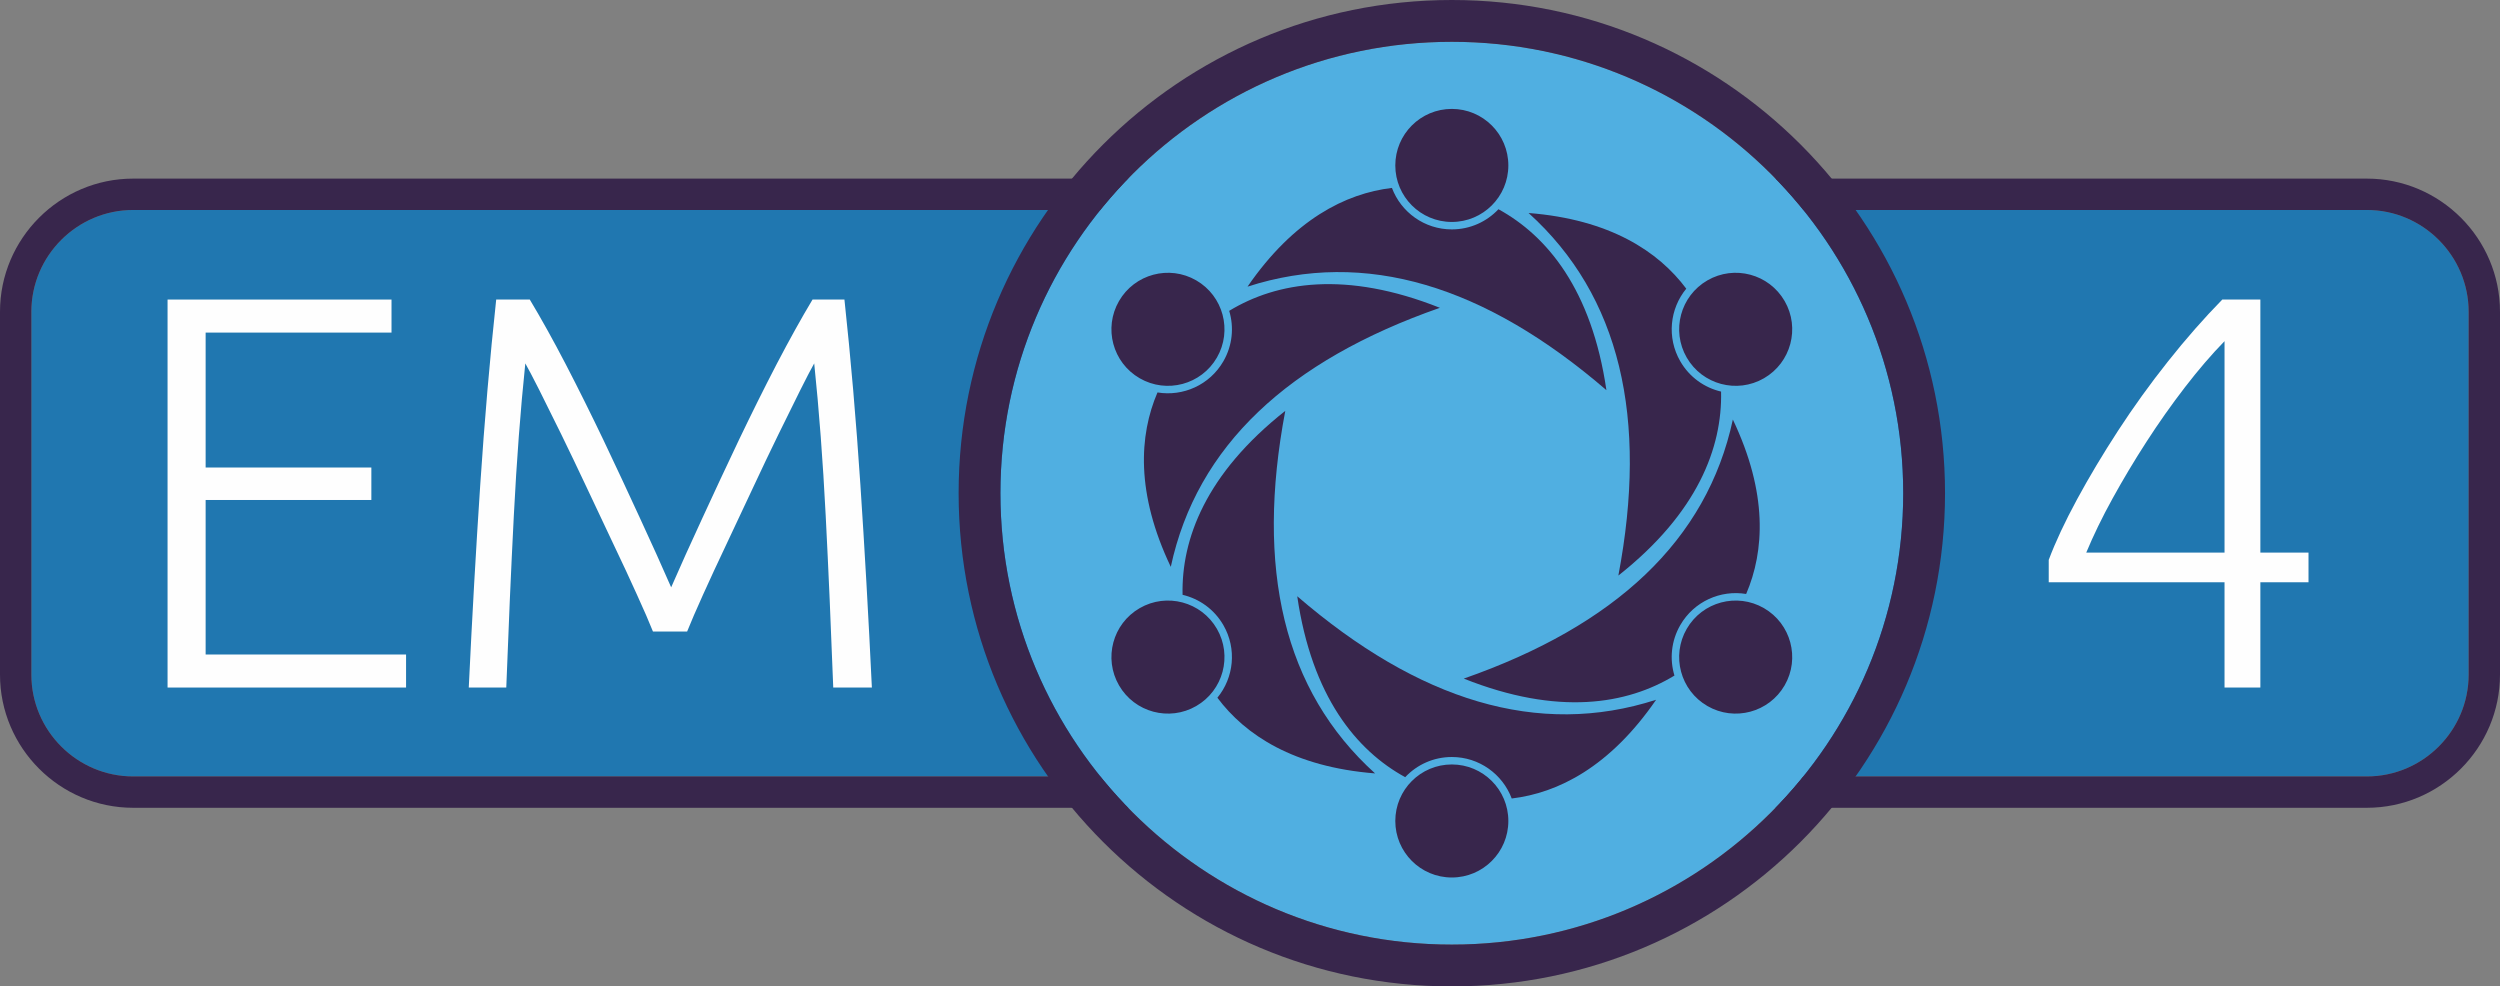 <?xml version="1.0" encoding="UTF-8"?>
<!DOCTYPE svg PUBLIC "-//W3C//DTD SVG 1.1//EN" "http://www.w3.org/Graphics/SVG/1.1/DTD/svg11.dtd">
<!-- Creator: CorelDRAW 2018 (64-Bit) -->
<svg xmlns="http://www.w3.org/2000/svg" xml:space="preserve" width="239.151mm" height="94.36mm" version="1.1" style="shape-rendering:geometricPrecision; text-rendering:geometricPrecision; image-rendering:optimizeQuality; fill-rule:evenodd; clip-rule:evenodd"
viewBox="0 0 9079.54 3582.45"
 xmlns:xlink="http://www.w3.org/1999/xlink">
 <rect x="0" y="0" width="9079.54" height="3582.45" fill="#808080" stroke="none"/>
 <defs>
  <style type="text/css">
   <![CDATA[
    .fil3 {fill:#50AFE1}
    .fil1 {fill:#38264C}
    .fil0 {fill:#2077B0}
    .fil2 {fill:#FEFEFE;fill-rule:nonzero}
   ]]>
  </style>
 </defs>
 <g id="Layer_x0020_1">
  <g id="_1012916912">
   <g>
    <path class="fil0" d="M8595.98 762.6l-8112.43 0c-203.31,0 -369.66,166.34 -369.66,369.66l0 1317.92c0,203.31 166.34,369.66 369.66,369.66l8112.43 0c203.31,0 369.66,-166.34 369.66,-369.66l0 -1317.92c0,-203.31 -166.34,-369.66 -369.66,-369.66z"/>
    <path id="1" class="fil1" d="M8595.98 762.6l-8112.43 0c-203.31,0 -369.66,166.34 -369.66,369.66l0 1317.92c0,203.31 166.34,369.66 369.66,369.66l8112.43 0c203.31,0 369.66,-166.34 369.66,-369.66l0 -1317.92c0,-203.31 -166.34,-369.66 -369.66,-369.66zm-8112.43 -113.9l8112.43 0c133.09,0 254.01,54.37 341.6,141.95 87.58,87.59 141.95,208.51 141.95,341.6l0 1317.92c0,133.1 -54.37,254.02 -141.95,341.6 -87.59,87.59 -208.5,141.95 -341.6,141.95l-8112.43 0c-133.1,0 -254.02,-54.37 -341.6,-141.95 -87.59,-87.58 -141.95,-208.5 -141.95,-341.6l0 -1317.92c0,-133.1 54.37,-254.01 141.95,-341.6 87.58,-87.58 208.5,-141.95 341.6,-141.95z"/>
   </g>
   <polygon class="fil2" points="608.55,2497.03 608.55,1087.93 1421.89,1087.93 1421.89,1207.9 746.82,1207.9 746.82,1697.93 1348.69,1697.93 1348.69,1815.86 746.82,1815.86 746.82,2377.06 1474.76,2377.06 1474.76,2497.03 "/>
   <path id="1" class="fil2" d="M2371.46 2293.7c-13.56,-33.89 -32.87,-78.62 -58.29,-134.2 -25.08,-55.58 -53.21,-116.24 -84.72,-181.98 -31.18,-65.75 -63.37,-133.53 -95.91,-203.33 -32.87,-69.81 -64.05,-135.22 -93.87,-196.22 -30.16,-61 -56.59,-114.55 -79.64,-160.63 -23.38,-46.09 -40.33,-78.62 -51.17,-97.6 -17.62,169.44 -31.52,353.46 -41.68,552.05 -10.17,198.59 -19.32,407 -27.45,625.25l-136.23 0c12.2,-256.2 26.09,-501.56 41.68,-736.07 15.59,-234.51 34.91,-458.85 57.95,-673.03l122 0c40.67,67.78 84.38,146.06 130.47,234.85 46.09,88.79 91.84,180.97 137.59,276.53 45.41,95.57 89.47,189.78 132.17,282.64 43.04,92.86 80.65,176.56 113.19,251.12 32.53,-74.56 70.15,-158.26 113.19,-251.12 42.7,-92.86 86.76,-187.07 132.17,-282.64 45.75,-95.56 91.5,-187.74 137.59,-276.53 46.43,-88.79 89.81,-167.07 130.47,-234.85l115.9 0c23.05,214.18 42.36,438.52 57.95,673.03 15.59,234.51 29.48,479.87 41.68,736.07l-140.3 0c-8.13,-218.25 -17.28,-426.66 -27.45,-625.25 -10.17,-198.59 -24.06,-382.61 -41.68,-552.05 -10.84,18.98 -27.79,51.51 -50.83,97.6 -23.05,46.09 -49.48,99.63 -79.3,160.63 -29.82,61 -61,126.41 -93.53,196.22 -32.53,69.81 -64.39,137.59 -95.57,203.33 -31.18,65.74 -59.3,126.4 -84.38,181.98 -25.08,55.58 -44.39,100.31 -57.95,134.2l-124.03 0z"/>
   <g>
    <path class="fil3" d="M5272.76 151.86c905.4,0 1639.36,733.96 1639.36,1639.36 0,905.4 -733.96,1639.36 -1639.36,1639.36 -905.4,0 -1639.36,-733.96 -1639.36,-1639.36 0,-905.4 733.96,-1639.36 1639.36,-1639.36z"/>
    <path id="1" class="fil1" d="M5272.76 0c494.61,0 942.42,200.5 1266.57,524.65 324.15,324.16 524.65,771.96 524.65,1266.57 0,494.62 -200.5,942.42 -524.65,1266.57 -324.16,324.15 -771.96,524.65 -1266.57,524.65 -494.62,0 -942.43,-200.5 -1266.57,-524.65 -324.15,-324.15 -524.65,-771.96 -524.65,-1266.57 0,-494.61 200.5,-942.42 524.65,-1266.57 324.15,-324.15 771.96,-524.65 1266.57,-524.65zm0 151.86c905.4,0 1639.36,733.96 1639.36,1639.36 0,905.4 -733.96,1639.36 -1639.36,1639.36 -905.4,0 -1639.36,-733.96 -1639.36,-1639.36 0,-905.4 733.96,-1639.36 1639.36,-1639.36z"/>
   </g>
   <g>
    <path class="fil1" d="M5834.2 1416.99c-53.16,-364.35 -214.81,-560.09 -392.1,-657.13 -42.38,45.1 -102.56,73.28 -169.33,73.28 -99.57,0 -184.5,-62.64 -217.56,-150.66 -168.12,20 -356.43,114.44 -524.43,358.57 427.77,-138.07 862.47,-3.74 1303.42,375.94zm-561.44 -1021.47c113.38,0 205.28,91.91 205.28,205.28 0,113.38 -91.91,205.28 -205.28,205.28 -113.37,0 -205.28,-91.91 -205.28,-205.28 0,-113.38 91.91,-205.28 205.28,-205.28z"/>
    <path class="fil1" d="M5229.38 1117.89c-342.11,-136.14 -592.46,-94.01 -765.14,11.01 17.87,59.25 12.18,125.46 -21.21,183.29 -49.79,86.23 -146.5,128.46 -239.26,113.08 -66.74,155.59 -79.11,365.89 48.32,633.45 94.31,-439.49 428,-748.79 977.28,-940.83zm-1165.34 -24.51c56.69,-98.19 182.24,-131.83 280.42,-75.14 98.19,56.69 131.83,182.24 75.14,280.42 -56.69,98.19 -182.24,131.83 -280.42,75.14 -98.19,-56.69 -131.83,-182.24 -75.14,-280.42z"/>
    <path class="fil1" d="M4667.94 1492.12c-288.96,228.21 -377.65,466.07 -373.04,668.14 60.25,14.15 114.74,52.18 148.13,110.01 49.78,86.23 38,191.1 -21.7,263.74 101.38,135.59 277.32,251.46 572.75,274.88 -333.45,-301.42 -434.47,-745.05 -326.14,-1316.77zm-603.9 996.95c-56.69,-98.18 -23.05,-223.73 75.14,-280.42 98.18,-56.69 223.73,-23.05 280.42,75.14 56.69,98.18 23.05,223.73 -75.14,280.42 -98.18,56.69 -223.73,23.05 -280.42,-75.14z"/>
    <path class="fil1" d="M4711.32 2165.46c53.16,364.35 214.81,560.09 392.1,657.13 42.38,-45.1 102.56,-73.28 169.33,-73.28 99.57,0 184.5,62.64 217.56,150.66 168.12,-20 356.43,-114.44 524.43,-358.57 -427.77,138.07 -862.47,3.74 -1303.42,-375.94zm561.44 1021.47c-113.37,0 -205.28,-91.91 -205.28,-205.28 0,-113.38 91.91,-205.28 205.28,-205.28 113.38,0 205.28,91.91 205.28,205.28 0,113.38 -91.91,205.28 -205.28,205.28z"/>
    <path class="fil1" d="M5316.14 2464.56c342.12,136.14 592.46,94.02 765.14,-11.01 -17.87,-59.25 -12.18,-125.46 21.21,-183.29 49.78,-86.23 146.5,-128.46 239.25,-113.08 66.74,-155.59 79.11,-365.89 -48.32,-633.45 -94.31,439.49 -428,748.79 -977.29,940.83zm1165.34 24.51c-56.69,98.19 -182.24,131.83 -280.42,75.14 -98.19,-56.69 -131.83,-182.24 -75.14,-280.42 56.69,-98.19 182.24,-131.83 280.42,-75.14 98.19,56.69 131.83,182.24 75.14,280.42z"/>
    <path class="fil1" d="M5877.58 2090.33c288.96,-228.21 377.65,-466.07 373.04,-668.14 -60.25,-14.15 -114.74,-52.18 -148.13,-110.01 -49.79,-86.23 -38,-191.1 21.7,-263.74 -101.38,-135.59 -277.32,-251.46 -572.75,-274.88 333.45,301.43 434.47,745.05 326.14,1316.77zm603.9 -996.95c56.69,98.18 23.05,223.73 -75.14,280.42 -98.18,56.69 -223.73,23.05 -280.42,-75.14 -56.69,-98.18 -23.05,-223.73 75.14,-280.42 98.18,-56.69 223.73,-23.05 280.42,75.14z"/>
   </g>
   <path class="fil2" d="M7440.63 2033.43c24.4,-65.07 58.63,-138.27 102.68,-219.6 44.06,-81.33 93.87,-164.7 149.45,-250.1 55.58,-85.4 115.9,-169.11 180.97,-251.12 65.07,-82.01 130.81,-156.9 197.24,-224.69l138.26 0 0 919.07 174.87 0 0 107.77 -174.87 0 0 382.27 -130.13 0 0 -382.27 -638.47 0 0 -81.33zm638.47 -26.44l0 -767.92c-47.45,48.46 -95.57,104.72 -144.37,168.09 -48.8,63.37 -95.23,129.46 -139.28,197.57 -44.06,68.11 -85.06,136.91 -123.02,205.71 -37.96,68.79 -69.81,134.54 -95.57,196.55l502.23 0z"/>
  </g>
 </g>
</svg>
